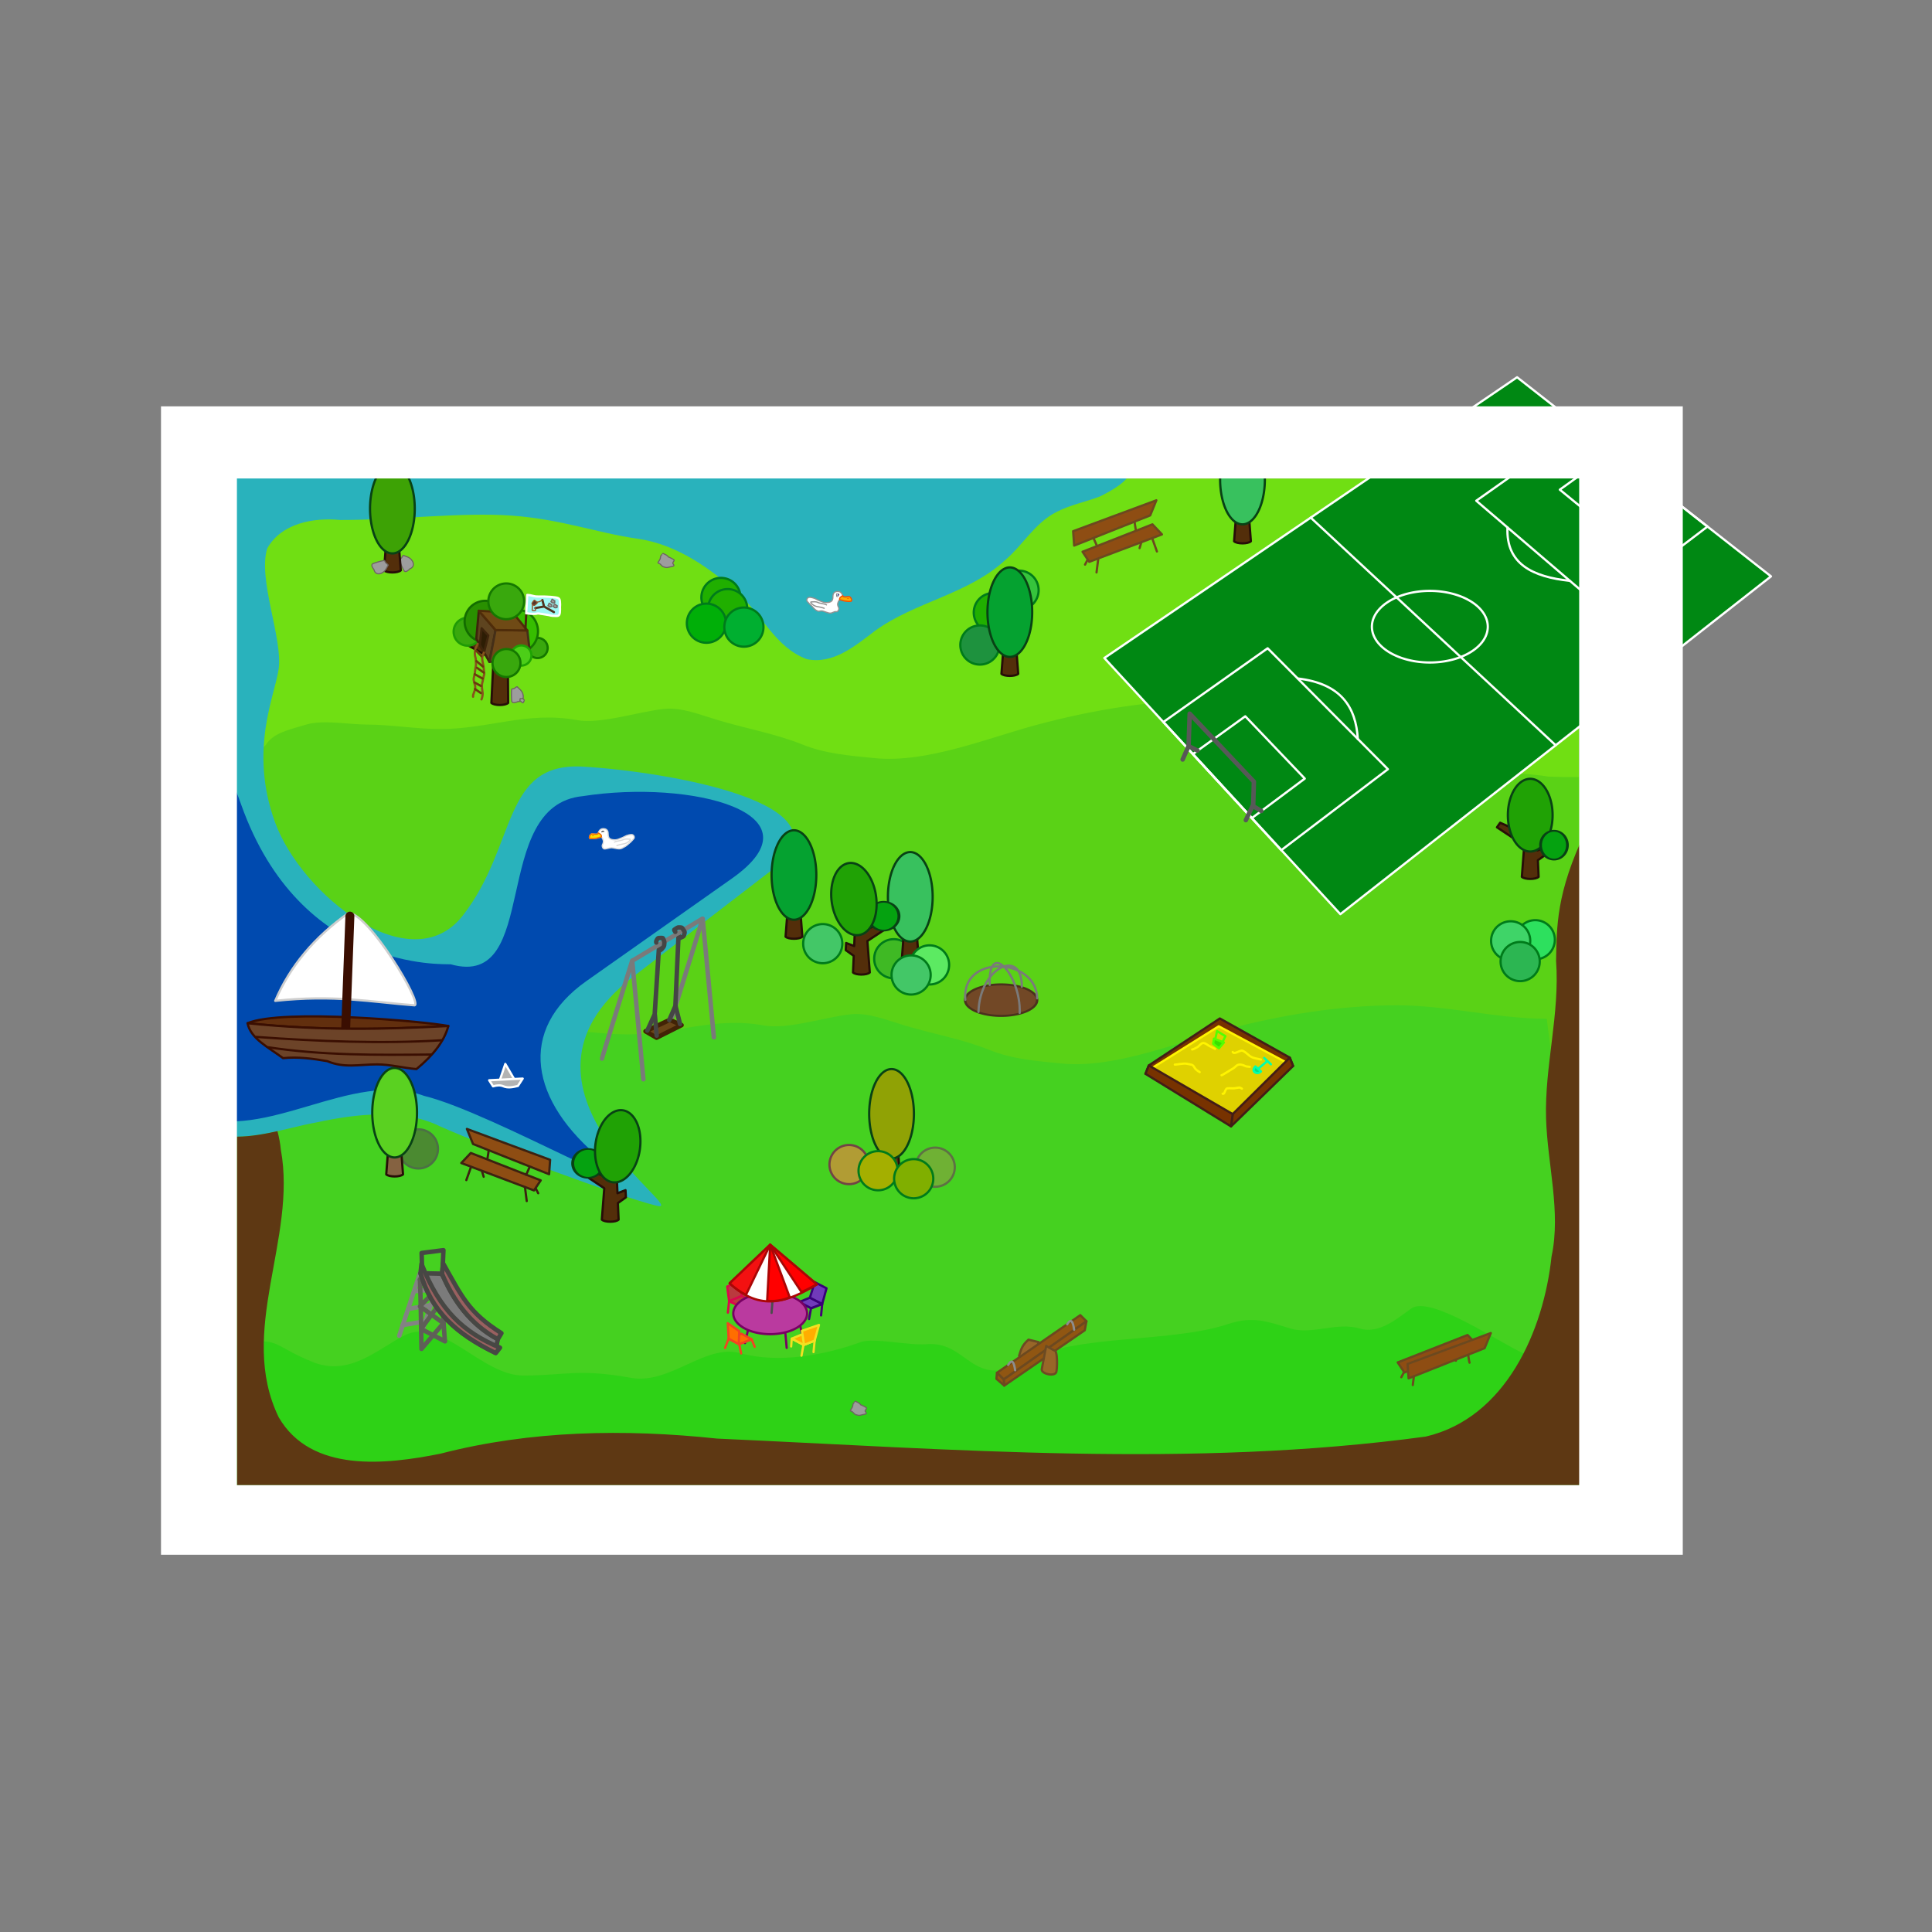 <svg:svg xmlns:dc="http://purl.org/dc/elements/1.1/" xmlns:ns2="http://creativecommons.org/ns#" xmlns:rdf="http://www.w3.org/1999/02/22-rdf-syntax-ns#" xmlns:svg="http://www.w3.org/2000/svg" height="3454.5" id="svg2" version="1.0" viewBox="-423.625 -855.55 3454.5 3454.5" width="3454.5">
  <svg:rect x="-423.625" y="-855.55" width="3454.5" height="3454.5" fill="#808080" stroke="none"/>
  <svg:g id="layer1">
    <svg:path d="m0 0h2400v1800h-2400v-1800z" fill="#70df13" id="path3287" />
    <svg:path d="m52 476c13.186-21.1 40.533-26.56 72-36 30.07-9.02 75.87 0 108 0 42.42 0 87.61 8 132 8 86.05 0 154.92-32.2 244-16 42.75 7.77 111.08-15.51 156-20 31.03-3.1 62.6 9.98 96 20 53.39 16.02 101.61 23.84 152 44 41 16.38 83.8 19.58 128 24 94 9.4 202.2-36.06 292-60 99.3-26.49 204.8-44 308-44 92 0 210.2 176 301 176 70.9 0 81.7-70.29 148-55 26.9 6.21 126.9 10.37 155 16 301.4 12.5 85.8-108 163.5 62.31l-6.7 1268.8-2528.8 27.9-40-1296 120-120z" fill="#5ad216" id="path3339" />
    <svg:path d="m386 1022c13.19-21.1 40.53-26.56 72-36 30.07-9.02 75.87 0 108 0 42.42 0 87.61 8 132 8 86.05 0 154.92-32.2 244-16 42.75 7.77 111.1-15.51 156-20 31-3.1 62.6 9.98 96 20 53.4 16.02 101.6 23.8 152 44 41 16.4 83.8 19.6 128 24 94 9.4 202.2-36.1 292-60 99.3-26.49 204.8-44 308-44 92 0 177.2 24 268 24l112.3 865.6-2487.1 24.6-46.69-691.9 465.49-142.3z" fill="#45d120" id="path3341" />
    <svg:path d="m299 165.17c2.82 3.63 8.11-1.49 10.26-3.67 11.63-4.54 5.11-17.27-3.43-20.88-2.78-1-5.52-2.13-8.29-3.14-3.22 3.03-1.73 4.84-7.07 7.38-0.05 3.72 6.55 16.81 8.53 20.31z" fill="#9d9d9d" id="path3358" stroke="#6d6560" stroke-linecap="round" stroke-linejoin="round" stroke-width="2" />
    <svg:path d="m144.75-94.406c-0.03 0.208 0.18-0.13 0 0zm0.22 10.344c-63.037 8.935-133.27 8.193-185.41 50.218-26.636 32.835-49.173-3.447-47.477 34.094 10.374 132.21 54.708 288.47 43.261 395.34-11.447 106.88-14.464 165.04-15.25 240.57-0.786 75.52 4.089 149.11 0.531 211.78s-58.215 169.36-63.745 223.86c-0.87 44.8 30.058 88.4 74.389 98.8 64.306 18.4 129.3-8.1 192.32-19.5 68.82-14.9 154.78-24.9 219.3 7.2 91.71 40.7 319.6 125.4 387.23 142 67.64 16.6-301.86-209.3-41.91-409.22l248.55-191.12c154.94-119.16-192.33-176.4-338.15-184.74-145.81-8.34-116.72 140.32-214.7 266.22-92.65 119.04-288.7-36.71-335.91-167.13-46.795-129.26-0.249-225.51 6.628-273.44 7.782-54.24-37.695-160.73-20.44-215.81 25.386-45.359 83.292-55.512 130.88-50.851 102.17 0.045 217.67-14.263 306.37-7.811 88.7 6.451 153.61 31.177 224.75 41.262 71.14 10.08 131.14 54.18 177.73 95.62 46.6 41.44 68.43 98.59 124.98 119.74 47.1 10.08 87.5-24.33 122.3-50.83 72.1-52.12 166.4-65.01 232.7-126.36 32-27.42 53.2-66.848 92.1-86.228 24.4-12.574 51.6-17.648 77.1-27.474 181.4-88.624-128.4-115.26-282.2-140.06-133.2-4.22-258.6 13.351-391.57 4.19-99.74-9.72-192.31 1.67-292.39 11.493-117.93 2.003-211.43 29.055-328.85 20.309-34.25-4.839-68.32-12.823-103.12-12.124z" fill="#29b2bc" id="path3289" />
    <svg:g fill="#4b8a31" id="g3203" stroke="#4c7144" transform="translate(-916,-55)">
      <svg:path d="m1010 875a35 35 0 1 1 -70 0 35 35 0 1 1 70 0z" fill="#4b8a31" id="path3205" stroke="#4c7144" stroke-linecap="round" stroke-linejoin="round" stroke-width="4" transform="translate(265.48 378.75)" />
    </svg:g>
    <svg:path d="m7.625 583.19c-104.46-293.95-123.42 152.66-99.125 282.9-4.119 87.56-79 210.21 15.656 272.21 127.56 49.6 281.58-82.2 410.43-34.4 124.58 30.1 448.47 220.8 318.72 115-129.74-105.7-152.78-232.62-28.28-320.37l260.11-183.35c165.76-116.83-72.84-177.34-266.9-147.19-167.8 16.41-73.12 346.37-235.86 300.7-12.22-1.08-268.18 14.41-374.76-285.5z" fill="#004aaf" id="path3285" />
    <svg:path d="m1010 875a35 35 0 1 1 -70 0 35 35 0 1 1 70 0z" fill="#20af00" id="path3234" stroke="#007b1a" stroke-linecap="round" stroke-linejoin="round" stroke-width="4" transform="translate(377.48 -635.25)" />
    <svg:path d="m1010 875a35 35 0 1 1 -70 0 35 35 0 1 1 70 0z" fill="#36c43c" id="path3232" stroke="#007b1a" stroke-linecap="round" stroke-linejoin="round" stroke-width="4" transform="translate(423.48 -675.25)" />
    <svg:path d="m1010 875a35 35 0 1 1 -70 0 35 35 0 1 1 70 0z" fill="#1e923e" id="path3226" stroke="#007b1a" stroke-linecap="round" stroke-linejoin="round" stroke-width="4" transform="translate(353.48 -577.25)" />
    <svg:path d="m1372 284.25l-5 65c5 5 25 5 30 0l-5-65h-20z" fill="#532e0a" id="path3224" stroke="#270e07" stroke-linecap="round" stroke-linejoin="round" stroke-width="4" />
    <svg:path d="m860 800a40 80 0 1 1 -80 0 40 80 0 1 1 80 0z" fill="#05a230" id="path3222" stroke="#084214" stroke-linecap="round" stroke-linejoin="round" stroke-width="4" transform="translate(562,-561)" />
    <svg:g id="g3291" stroke-linecap="round" stroke-linejoin="round" stroke-width="4" transform="translate(-538,334)">
      <svg:path d="m810 845.25l-5 65c5 5 25 5 30 0l-5-65h-20z" fill="#856241" id="path3293" stroke="#270e07" />
      <svg:path d="m860 800a40 80 0 1 1 -80 0 40 80 0 1 1 80 0z" fill="#5ad121" id="path3295" stroke="#084214" />
    </svg:g>
    <svg:g id="g3297" stroke-linecap="round" stroke-linejoin="round" stroke-width="4" transform="translate(978,-798)">
      <svg:path d="m810 845.25l-5 65c5 5 25 5 30 0l-5-65h-20z" fill="#532e0a" id="path3299" stroke="#270e07" />
      <svg:path d="m860 800a40 80 0 1 1 -80 0 40 80 0 1 1 80 0z" fill="#38c15e" id="path3301" stroke="#084214" />
    </svg:g>
    <svg:g id="g3303" stroke-linecap="round" stroke-linejoin="round" stroke-width="4" transform="translate(-542,-746)">
      <svg:path d="m810 845.25l-5 65c5 5 25 5 30 0l-5-65h-20z" fill="#532e0a" id="path3305" stroke="#270e07" />
      <svg:path d="m860 800a40 80 0 1 1 -80 0 40 80 0 1 1 80 0z" fill="#3da205" id="path3307" stroke="#084214" />
    </svg:g>
    <svg:g id="g3311" stroke="#007b1a" stroke-linecap="round" stroke-linejoin="round" stroke-width="4" transform="translate(-101.52 -626.25)">
      <svg:path d="m1010 875a35 35 0 1 1 -70 0 35 35 0 1 1 70 0z" fill="#20af00" id="path3313" transform="translate(-8,-36)" />
      <svg:path d="m1010 875a35 35 0 1 1 -70 0 35 35 0 1 1 70 0z" fill="#20af00" id="path3396" transform="translate(4,-16)" />
      <svg:path d="m1010 875a35 35 0 1 1 -70 0 35 35 0 1 1 70 0z" fill="#00af08" id="path3315" transform="translate(-34,10)" />
      <svg:path d="m1010 875a35 35 0 1 1 -70 0 35 35 0 1 1 70 0z" fill="#00af30" id="path3317" transform="translate(33,17)" />
    </svg:g>
    <svg:path d="m-8 1552c84.759-21.2 67.335-2.7 144 28 65.94 26.4 117.26-24.6 164-48 66.75-33.4 137.37 72 212 72 72.09 0 99.84-12.8 192 4 70.79 12.9 132.64-61.3 196-44 69.97 19.1 152.6 3 216-20 21.9-7.9 87 6.6 116 4 77.4-7 80.1 85.7 184 28 82.5-45.8 254.3-30.1 356-64 45.5-15.2 71.2-4.2 112 8 38.4 11.5 82.9-12.3 124 0 35 10.5 68-19.2 92-36 34.4-24.1 158.6 62.3 200 80 163.2 52.3 110.8 58.3 179 98l-63.8 203-2459.8-18.3 36.6-294.7z" fill="#2ed216" id="path3347" />
    <svg:path d="m2412.3 629.22c-54.1 112.22-52.2 172.48-53.6 233.09 6.9 96.41-20.6 187.79-17.9 281.69 2.4 82.2 27 167.4 9.8 247-14.1 133.1-82 288.8-224.9 322.1-420.3 57.1-845.6 22.5-1267.2 3.6-165.13-17.5-333.19-14.8-494.59 27-96.75 19.4-231.08 35-289.19-65.1-74.401-153.6 33.16-319 3.78-478.6-1.026-10.9-3.066-21.9-6-33-24.08 5.4-48.288 9.7-72.5 9.9v623.1h2400c42.1-249.4 40.2-983.97 12.3-1170.8z" fill="#5e3813" id="path3319" />
    <svg:g id="g3512" stroke="#fff" stroke-linecap="round" stroke-linejoin="round" stroke-width="2" transform="matrix(2,0,0,2,-1731,-2467)">
      <svg:path d="m2237 1321l-385 302-211-229 369-251 227 178z" fill="#008813" id="path3491" />
      <svg:path d="m1825.5 1268.5l219 203.5" fill="#008813" id="path3493" />
      <svg:path d="m1983.8 1366a51.777 32 0 1 1 -103.6 0 51.777 32 0 1 1 103.6 0z" fill="none" id="path3495" />
      <svg:path d="m1973.5 1253.4l93.3-65.9 113.4 89-95.2 72.3-111.5-95.4z" fill="none" id="path3497" />
      <svg:path d="m2048.2 1243.5l46.9-33.7 56.8 44.4-47.4 35.4-56.3-46.1z" fill="none" id="path3502" />
      <svg:path d="m1772.9 1537.1l-52.8-57.2 46.9-33.8 53.2 55.7-47.3 35.3z" fill="none" id="path3504" />
      <svg:path d="m1799.2 1565.8l-105.4-114.6 93.2-65.9 107.5 108.1-95.3 72.4z" fill="none" id="path3506" />
      <svg:path d="m2057.1 1325c-33.1-3.6-57.1-14.9-55.7-47.7" fill="none" id="path3508" />
      <svg:path d="m1813.9 1412.3c38.9 4.6 52 25.7 53.7 54.1" fill="none" id="path3510" />
    </svg:g>
    <svg:path d="m-135.75-129v2053.4h2721v-2053.4h-2721zm135.75 129h2400v1800h-2400v-1800z" fill="#fff" id="rect3328" />
    <svg:g id="g3465" stroke-linecap="round" stroke-linejoin="round" transform="translate(-1314,61)">
      <svg:path d="m1631.5 881c15.5-2-82-165-118-165-61 43.02-104.7 95.31-131 157 107-11.35 171.5 2.15 249 8z" fill="#fff" id="path3359" stroke="#cecece" stroke-width="4" />
      <svg:path d="m1692 918c-110.6 5.93-224.7 8.84-359-5 63.2-26.59 321.6-2.67 359 5z" fill="#622f0e" id="path3452" stroke="#3a0e01" stroke-width="4" />
      <svg:path d="m1508 935l8-213.5" fill="#6c4328" id="path3357" stroke="#3a0e01" stroke-width="16" />
      <svg:path d="m1635 995c29.8-24.4 49.9-49.93 57-77-110.6 5.93-224.7 8.84-359-5 5.5 27.68 38.1 43.54 63.5 62.5 25.9-2.79 52.6 0.75 79.1 5.34 30.5 12.93 57.3 5.78 88.9 5.78 23.6 0.01 47 6.44 70.5 8.38z" fill="#6c4328" id="path3351" stroke="#3a0e01" stroke-width="4" />
      <svg:path d="m1348.5 937.5c111.2 7.96 222.1 12.6 332 6" fill="#6c4328" id="path3353" stroke="#3a0e01" stroke-width="4" />
      <svg:path d="m1661 969c-97.4 0.97-194.9 1.67-291-13" fill="#6c4328" id="path3355" stroke="#3a0e01" stroke-width="4" />
    </svg:g>
    <svg:g fill="none" id="g3535" stroke="#585858" stroke-linecap="round" stroke-linejoin="round" stroke-width="4" transform="matrix(2,0,0,2,-2486,-1927.5)">
      <svg:path d="m2088.5 1215l5.3-12 1-29 57.4 60.8-0.6 20.5-6.6 13.9" id="path3537" />
      <svg:path d="m2094.2 1203.2l7.6 3.8" id="path3540" />
      <svg:path d="m2151.8 1256.8l7 4.2" id="path3542" />
    </svg:g>
    <svg:path d="m1010 875a35 35 0 1 1 -70 0 35 35 0 1 1 70 0z" fill="#3fb924" id="path3376" stroke="#007b1a" stroke-linecap="round" stroke-linejoin="round" stroke-width="4" transform="translate(199.48 -16.255)" />
    <svg:g id="g2630" stroke-linecap="round" stroke-linejoin="round" stroke-width="4" transform="translate(384,-52)">
      <svg:path d="m810 845.25l-5 65c5 5 25 5 30 0l-5-65h-20z" fill="#532e0a" id="path2632" stroke="#270e07" />
      <svg:path d="m860 800a40 80 0 1 1 -80 0 40 80 0 1 1 80 0z" fill="#38c15e" id="path2634" stroke="#084214" />
    </svg:g>
    <svg:path d="m1010 875a35 35 0 1 1 -70 0 35 35 0 1 1 70 0z" fill="#5cea62" id="path3378" stroke="#007b1a" stroke-linecap="round" stroke-linejoin="round" stroke-width="4" transform="translate(263.48 -5.255)" />
    <svg:path d="m1010 875a35 35 0 1 1 -70 0 35 35 0 1 1 70 0z" fill="#43c767" id="path3380" stroke="#007b1a" stroke-linecap="round" stroke-linejoin="round" stroke-width="4" transform="translate(230.48 12.745)" />
    <svg:g fill="#b19c34" id="g3409" stroke="#714444" transform="translate(-146,-27)">
      <svg:path d="m1010 875a35 35 0 1 1 -70 0 35 35 0 1 1 70 0z" fill="#b19c34" id="path3386" stroke="#714444" stroke-linecap="round" stroke-linejoin="round" stroke-width="4" transform="translate(265.48 378.75)" />
    </svg:g>
    <svg:g id="g3426" stroke-linecap="round" stroke-linejoin="round" stroke-width="4" transform="translate(350.5,336)">
      <svg:path d="m810 845.25l-5 65c5 5 25 5 30 0l-5-65h-20z" fill="#5e3813" id="path3428" stroke="#270e07" />
      <svg:path d="m860 800a40 80 0 1 1 -80 0 40 80 0 1 1 80 0z" fill="#90a205" id="path3430" stroke="#084214" />
    </svg:g>
    <svg:path d="m1010 875a35 35 0 1 1 -70 0 35 35 0 1 1 70 0z" fill="#a4af00" id="path3384" stroke="#007b1a" stroke-linecap="round" stroke-linejoin="round" stroke-width="4" transform="translate(171.48 362.75)" />
    <svg:g fill="#6fb134" id="g3422" stroke="#5e7144" transform="translate(8.071 -22.284)">
      <svg:path d="m1010 875a35 35 0 1 1 -70 0 35 35 0 1 1 70 0z" fill="#6fb134" id="path3424" stroke="#5e7144" stroke-linecap="round" stroke-linejoin="round" stroke-width="4" transform="translate(265.48 378.75)" />
    </svg:g>
    <svg:path d="m1010 875a35 35 0 1 1 -70 0 35 35 0 1 1 70 0z" fill="#80af00" id="path3388" stroke="#007b1a" stroke-linecap="round" stroke-linejoin="round" stroke-width="4" transform="translate(235.11 377.03)" />
    <svg:rect fill-opacity="0" height="600" id="rect2429" width="800" x="0" y="0" />
    <svg:path d="m1010 875a35 35 0 1 1 -70 0 35 35 0 1 1 70 0z" fill="#2de05e" id="path3201" stroke="#007b1a" stroke-linecap="round" stroke-linejoin="round" stroke-width="4" transform="translate(1346.5 -50.255)" />
    <svg:g id="g3306" stroke-linecap="round" stroke-linejoin="round" stroke-width="4" transform="translate(576.5,93.5)">
      <svg:path d="m428 1393l1-14 21 11-3.5 19.5 3.5-19 20-8-2 20.5" fill="none" id="path3300" stroke="#430078" />
      <svg:path d="m429 1379l21 11 20-7.5-22-11.3-19 7.8z" fill="#713aba" id="path3302" stroke="#380078" />
      <svg:path d="m456.75 1343.5l21 11-7.75 28-22-11.3 8.75-27.7z" fill="#713aba" id="path3304" stroke="#380078" />
    </svg:g>
    <svg:g id="g3318" stroke="#db074c" stroke-linecap="round" stroke-linejoin="round" stroke-width="4" transform="matrix(-.997 -.082 -.082 .997 1462 131.04)">
      <svg:path d="m428 1393l1-14 21 11-3.5 19.5 3.5-19 20-8 0.49 20.7" fill="none" id="path3320" />
      <svg:path d="m429 1379l21 11 20-7.5-22-11.3-19 7.8z" fill="#ba3a3e" id="path3322" />
      <svg:path d="m454.55 1345.8l21 11-5.55 25.7-22-11.3 6.55-25.4z" fill="#ba3a3e" id="path3324" />
    </svg:g>
    <svg:g id="g3343" stroke-linecap="round" stroke-linejoin="round" stroke-width="4" transform="translate(581,89)">
      <svg:g fill="#ba3a9f" id="g3312" stroke="#780063" transform="translate(12.5,-9)">
        <svg:path d="m387 1447l2.5 27.5" id="path3294" />
        <svg:path d="m321 1439.5l-6 26.5" id="path3296" />
        <svg:path d="m404 1386l12.5 62.5" id="path3298" />
        <svg:path d="m474 1393a66 37 0 1 1 -132 0 66 37 0 1 1 132 0z" id="path3292" transform="translate(-48,20)" />
      </svg:g>
      <svg:g id="g3336" transform="translate(3.5,-1)">
        <svg:path d="m371.5 1404l3.5-46" fill="none" id="path3326" stroke="#4c4c4c" />
        <svg:path d="m369 1282l83.5 71c-52.86 32-101.31 49.1-156-2l72.5-69z" fill="#fff" id="path3328" stroke="#aa0606" />
        <svg:path d="m369 1282l-43.33 89.7c-9.69-4.9-19.45-11.6-29.17-20.7l72.5-69z" fill="#f31111" id="path3330" stroke="#aa0606" />
        <svg:path d="m369 1282l34.83 93.8c-8.02 5.1-32.88 8.9-40.24 6l5.41-99.8z" fill="#f00" id="path3332" stroke="#aa0606" />
        <svg:path d="m369 1282l83.5 71c-9.36 5-18.49 9.7-27.46 13.8l-56.04-84.8z" fill="#f00" id="path3334" stroke="#aa0606" />
      </svg:g>
    </svg:g>
    <svg:path d="m771.11 140.19c-0.77-2.53-5.89-4.71-9.26-6.17-0.21-0.09-3.58 3.93-4.08 4.46-0.34 0.36-0.29 2.18-0.74 4.45-0.41 2.06-3.55 6.23-4.08 7.2-0.78 1.45 2.92 1.86 4.08 3.08 1.09 1.15 2.08 2.15 2.96 3.08 1.64 1.73 4.32 2.09 6.68 2.74 2.58 0.72 5.97-0.62 8.15-1.03 2.29-0.42 4.15-0.89 5.56-1.37 2.57-0.86-0.59-3.92-1.11-4.79-0.49-0.82 1.64-3.82 2.59-5.14 0.79-1.09-2.7-2.7-3.33-3.08-1.52-0.94-3.72-1.89-4.82-2.4-0.94-0.44-1.25-0.49-2.6-1.03z" fill="#9d9d9d" id="path3356" stroke="#6d6560" stroke-linecap="round" stroke-linejoin="round" stroke-width="2" />
    <svg:path d="m242.91 152.36c-3.99 2.29 0.33 8.24 2.18 10.68 2.85 12.16 16.37 7.51 21.15-0.44 1.39-2.61 2.89-5.16 4.28-7.76-2.54-3.62-4.54-2.4-6.3-8.04-3.67-0.58-17.57 4.1-21.31 5.56z" fill="#9d9d9d" id="path3364" stroke="#6d6560" stroke-linecap="round" stroke-linejoin="round" stroke-width="2" />
    <svg:g id="g2623" stroke-linecap="round" stroke-linejoin="round" transform="translate(31,-5)">
      <svg:path d="m432.5 231l-8.5 175.25c5 5 25 5 30 0l-1.5-175.25h-20z" fill="#532e0a" id="path3209" stroke="#270e07" stroke-width="4" />
      <svg:path d="m499.74 303.33l-60.86 17.91c-1.46 2.95 1.73 11.67 4.78 13.08l59.27-22.26-3.19-8.73z" fill="#532e0a" id="path3237" stroke="#270e07" stroke-width="4" />
      <svg:path d="m481 242a85 85 0 1 1 -170 0 85 85 0 1 1 170 0z" fill="#39a80d" id="path3233" stroke="#157800" stroke-width="18.889" transform="matrix(.212 0 0 .212 422.64 256.75)" />
      <svg:path d="m365.32 293.86l75.25 42.22c4.24-1.41 9.64-12.9 8.11-17.23l-77.96-36.47-5.4 11.48z" fill="#532e0a" id="path3239" stroke="#270e07" stroke-width="4" />
      <svg:path d="m481 242a85 85 0 1 1 -170 0 85 85 0 1 1 170 0z" fill="#39a80d" id="path3213" stroke="#1f9a05" stroke-width="13.6" transform="matrix(.294 0 0 .294 265.03 207.82)" />
      <svg:path d="m481 242a85 85 0 1 1 -170 0 85 85 0 1 1 170 0z" fill="#299000" id="path3286" stroke="#136c00" stroke-width="9.189" transform="matrix(.435 0 0 .435 240.87 155.41)" />
      <svg:path d="m481 242a85 85 0 1 1 -170 0 85 85 0 1 1 170 0z" fill="#36be00" id="path3288" stroke="#157800" stroke-width="8.718" transform="matrix(.459 0 0 .459 286.56 167.21)" />
      <svg:path d="m397 291.5l23.5 41.5 11-57-30-34.5-4.5 50z" fill="#5e441f" id="path3241" stroke="#3e250c" stroke-width="4" />
      <svg:path d="m494 326l-73.5 7 11-57 56.75 0.75 5.75 49.25z" fill="#6e4918" id="path3243" stroke="#452f18" stroke-width="4" />
      <svg:path d="m481 242a85 85 0 1 1 -170 0 85 85 0 1 1 170 0z" fill="#4cce18" id="path3290" stroke="#1fa303" stroke-width="18.889" transform="matrix(.212 0 0 .212 393.64 270.25)" />
      <svg:path d="m481 242a85 85 0 1 1 -170 0 85 85 0 1 1 170 0z" fill="#39a80d" id="path3235" stroke="#157800" stroke-width="13.6" transform="matrix(.294 0 0 .294 334.53 263.82)" />
      <svg:path d="m401.5 241.5l60.75 3.5 26 31.75-56.75-0.75-30-34.5z" fill="#6f4a15" id="path3245" stroke="#4f2c09" stroke-width="4" />
      <svg:path d="m481 242a85 85 0 1 1 -170 0 85 85 0 1 1 170 0z" fill="#39a80d" id="path3217" stroke="#157800" stroke-width="10.625" transform="matrix(.376 0 0 .376 301.67 133.64)" />
      <svg:path d="m406.5 272.75l-3.16 29.95 7.52 13.27 7.64-30.22-12-13z" fill="#2d1d04" id="path3250" stroke="#3e250c" stroke-width="4" />
      <svg:path d="m410.5 316.5c-0.73 1.27-1.74 4.65-2.5 6.75-0.7 1.94-0.41 5.95 0 8 0.49 2.47 1.02 4.87 1.5 7.25 0.93 4.67 0.92 9.8 1.75 14.5 0.37 2.08-0.55 3.86-1 5.5-1.14 4.17-1.58 8.6-2.75 12.5-0.57 1.89-0.5 4.01-0.5 6 0 1.77 0.32 3.74 0.5 5.5 0.19 1.87 0.4 3.73 0.75 5.5 0.37 1.85-0.08 4.03-0.25 5.75-0.17 1.74-0.75 3.34-1.25 5-0.15 0.5-0.34 0.84-0.5 1.25" fill="none" id="path3252" stroke="#87531c" stroke-width="4" />
      <svg:path d="m399.5 300.75c-0.52 1.74-2.44 4.92-3.5 7.25-1.07 2.36-1.26 4.65-1.5 7.25-0.32 3.5-0.02 6.34 1 9.75 0.55 1.85 0.56 3.57 0.75 5.5 0.22 2.2 0.25 4.23 0.25 6.5 0 2.38-0.57 5.26-1 7.25-0.67 3.11-0.68 6.36-1.25 9.5-0.48 2.65-1.11 5.67-1.75 8.25-0.68 2.73 0.54 5.94 1 8.5 0.29 1.61 0.87 3 1.25 4.25 0.57 1.91 0.25 4.27 0.25 6.25 0 1.36-0.86 2.94-1.25 4.25-0.64 2.15-1.63 4.34-2.25 6.5-0.31 1.08-0.25 2.29-0.25 3.5" fill="none" id="path3254" stroke="#87531c" stroke-width="4" />
      <svg:path d="m397 313.25s10.75 10.75 10.25 10.75" fill="none" id="path3256" stroke="#673b0c" stroke-width="4" />
      <svg:path d="m397.25 331.5l11.5 9.75" fill="none" id="path3258" stroke="#673b0c" stroke-width="4" />
      <svg:path d="m398.25 343.5l12 8.5" fill="none" id="path3260" stroke="#673b0c" stroke-width="4" />
      <svg:path d="m394.25 355l14 7.75" fill="none" id="path3262" stroke="#673b0c" stroke-width="4" />
      <svg:path d="m394 369.75l11.25 6.25" fill="none" id="path3264" stroke="#673b0c" stroke-width="4" />
      <svg:path d="m394.75 381.5l10.5 7.25" fill="none" id="path3266" stroke="#673b0c" stroke-width="4" />
      <svg:path d="m485 274.25c-0.25-0.75 3.25-61 3.25-61" fill="none" id="path3268" stroke="#45290c" stroke-width="4" />
      <svg:g id="g3473" transform="translate(-1.061 -.177)">
        <svg:path d="m489.25 213.25c2.71 0.18 7.57 0.97 11 2 4 1.2 8.56 1 12.75 1h6.75c3.22 0 6.45 0.5 9.75 0.5 2.64 0 5.26 0.5 7.75 0.75 2.05 0.21 4.17 0.53 5.75 1 2.94 0.88 3.56 1.96 4.25 4.25 0.47 1.57 0.34 3.66 0.5 5.25 0.18 1.84 0.17 3.54 0 5.25-0.19 1.86 0 3.88 0 5.75 0 1.81-0.25 4.06-0.25 5.75 0 1.45-0.59 2.73-1 3.75-1.06 2.65-3.51 2.5-5.75 2.5-2.3 0-4.51-0.03-6.75-0.25-3.08-0.31-6.03-1.45-9-1.75-2.52-0.25-4.93-1.02-7.5-1.25-2.55-0.23-5.35-0.87-8-1.25-1.42-0.2-2.71 0.24-4 0.5-2.17 0.43-4.78 0.25-7 0.25-1.39 0-3.01-0.25-4.5-0.25-1.58 0-3.31-0.46-4.75-0.75-0.6-0.12-1.38 0-2 0l2-33z" fill="#9ff8f5" id="path3270" stroke="#fff" stroke-width="4" />
        <svg:path d="m536.88 244.12l-17.63-10-3-11.62 3 11.62-15.63 2.76" fill="none" id="path3272" stroke="#4f331f" stroke-width="4" />
        <svg:path d="m516 222.25c-0.72 0.97-1.9 1.47-2.88 2.13-1.23 0.63-2.47 1.39-3.89 1.44-1.17 0.08-2.37 0.26-3.35 0.93-7.54 4.28-7.94-0.55-7.52 8.35 0.08 1.43 0.1 2.9-0.36 4.28-0.4 1.04 0.7 2.24 1.76 2.14 0.95-0.11 1.91 0.13 2.85 0.07 0.79-0.31 1.8-0.86 1.56-1.86-0.08-0.93-0.01-1.9-0.22-2.8l-0.07-0.05" fill="none" id="path3274" stroke="#90552c" stroke-width="2" />
        <svg:path d="m501.8 222.81c-0.04-0.33-1.79 1.91-2.06 2.32-0.37 0.56-0.59 0.85-1.02 1.41-0.5 0.63-0.82 1.44-1.16 2.18-0.04 0.08 1.71 2.2 1.8 2.31 0.58 0.79 1.12 0.75 2.05 1.03 0.77 0.23 2.14-1.18 2.7-1.67 0.71-0.62 1.52-1.21 2.18-1.8 0.9-0.78 0.62-1.02 0.77-1.54 0.14-0.45-1.53-1.57-1.79-1.8-0.9-0.78-1.54-1.35-2.44-2.05-0.48-0.37-0.17-0.06-1.03-0.39" fill="#51352c" id="path3276" stroke="#90552c" stroke-width="2" />
        <svg:path d="m540.24 231.29c-0.19-0.68-1.48-1.27-2.33-1.67-0.05-0.02-0.9 1.07-1.02 1.21-0.09 0.1-0.07 0.59-0.19 1.2-0.1 0.56-0.89 1.69-1.02 1.95-0.2 0.4 0.73 0.51 1.02 0.84 0.28 0.31 0.53 0.58 0.75 0.84 0.41 0.46 1.09 0.56 1.68 0.74 0.65 0.19 1.5-0.17 2.05-0.28 0.57-0.12 1.04-0.24 1.39-0.37 0.65-0.24-0.14-1.07-0.28-1.3-0.12-0.22 0.42-1.04 0.66-1.39 0.2-0.3-0.68-0.73-0.84-0.84-0.38-0.25-0.93-0.51-1.21-0.65-0.24-0.12-0.32-0.13-0.66-0.28z" fill="#9d9d9d" id="path3279" stroke="#6d6560" stroke-width="2" />
        <svg:path d="m530.74 229.73c-0.19-0.69-1.48-1.28-2.33-1.67-0.05-0.03-0.9 1.06-1.02 1.21-0.09 0.09-0.07 0.59-0.19 1.2-0.1 0.56-0.89 1.69-1.02 1.95-0.2 0.4 0.73 0.51 1.02 0.84 0.28 0.31 0.53 0.58 0.75 0.83 0.41 0.47 1.09 0.57 1.68 0.75 0.65 0.19 1.5-0.17 2.05-0.28 0.57-0.12 1.04-0.25 1.39-0.37 0.65-0.24-0.14-1.07-0.28-1.3-0.12-0.22 0.42-1.04 0.66-1.4 0.2-0.29-0.68-0.73-0.84-0.83-0.38-0.25-0.93-0.51-1.21-0.65-0.24-0.12-0.32-0.14-0.66-0.28z" fill="#9d9d9d" id="path3281" stroke="#6d6560" stroke-width="2" />
        <svg:path d="m536.06 222.67c-0.2-0.69-1.48-1.28-2.33-1.67-0.05-0.03-0.9 1.06-1.03 1.2-0.08 0.1-0.07 0.59-0.18 1.21-0.11 0.56-0.9 1.69-1.03 1.95-0.2 0.39 0.74 0.5 1.03 0.83 0.27 0.32 0.52 0.59 0.74 0.84 0.41 0.47 1.09 0.57 1.68 0.74 0.65 0.2 1.5-0.17 2.05-0.28 0.57-0.11 1.04-0.24 1.4-0.37 0.64-0.23-0.15-1.06-0.28-1.3-0.13-0.22 0.41-1.03 0.65-1.39 0.2-0.29-0.68-0.73-0.84-0.83-0.38-0.26-0.93-0.52-1.21-0.65-0.24-0.12-0.31-0.14-0.65-0.28z" fill="#9d9d9d" id="path3283" stroke="#6d6560" stroke-width="2" />
      </svg:g>
      <svg:path d="m460.46 403.34c1.18 4.44 8.04 1.81 10.88 0.65 12.48 0.38 11.48-13.88 5.03-20.55-2.16-2.02-4.24-4.12-6.39-6.14-4.15 1.52-3.49 3.77-9.4 4.02-1.5 3.39-0.57 18.02-0.12 22.02z" fill="#9d9d9d" id="path3366" stroke="#6d6560" stroke-width="2" />
      <svg:path d="m479.75 405.99c1.26 0.63 1.94-1.41 2.2-2.27 2.44-2.68-1.07-5.29-3.83-5.19-0.88 0.08-1.76 0.12-2.64 0.19-0.42 1.23 0.22 1.53-0.83 2.88 0.51 1.01 4.09 3.7 5.1 4.39z" fill="#9d9d9d" id="path3368" stroke="#6d6560" stroke-width="2" />
    </svg:g>
    <svg:g id="g3370" stroke="#f3e121" stroke-linecap="round" stroke-linejoin="round" stroke-width="4" transform="translate(563,159)">
      <svg:path d="m428 1393l1-14 21 11-3.5 19.5 3.5-19 20-8-2 20.5" fill="none" id="path3372" />
      <svg:path d="m429 1379l21 11 20-7.5-22-11.3-19 7.8z" fill="#ffad00" id="path3374" />
      <svg:path d="m447.25 1365l30.5-10.5-7.75 28-19 7.7-3.75-25.2z" fill="#ffad00" id="path3377" />
    </svg:g>
    <svg:g id="g3379" stroke="#f34321" stroke-linecap="round" stroke-linejoin="round" stroke-width="4" transform="matrix(-.994 -.112 -.112 .994 1501.2 216.43)">
      <svg:path d="m422.09 1391.8l6.91-12.8 21 11-5.15 16.3 5.15-15.8 20-8 4.41 17.2" fill="none" id="path3381" />
      <svg:path d="m429 1379l21 11 20-7.5-22-11.3-19 7.8z" fill="#ff6e00" id="path3383" />
      <svg:path d="m452.55 1367.1l22.11-11.9-4.66 27.3-19 7.7 1.55-23.1z" fill="#ff6e00" id="path3385" />
    </svg:g>
    <svg:path d="m1115.1 1656.2c-0.8-2.5-5.9-4.7-9.3-6.2-0.2-0.1-3.5 4-4 4.5-0.4 0.3-0.3 2.2-0.8 4.4-0.4 2.1-3.5 6.3-4 7.2-0.8 1.5 2.9 1.9 4 3.1s2.1 2.2 3 3.1c1.6 1.7 4.3 2.1 6.7 2.7 2.6 0.7 5.9-0.6 8.1-1 2.3-0.4 4.2-0.9 5.6-1.4 2.5-0.8-0.6-3.9-1.1-4.8-0.5-0.8 1.6-3.8 2.6-5.1 0.7-1.1-2.7-2.7-3.4-3.1-1.5-0.9-3.7-1.9-4.8-2.4-0.9-0.4-1.2-0.5-2.6-1z" fill="#9d9d9d" id="path3387" stroke="#6d6560" stroke-linecap="round" stroke-linejoin="round" stroke-width="2" />
    <svg:path d="m1010 875a35 35 0 1 1 -70 0 35 35 0 1 1 70 0z" fill="#43c767" id="path3389" stroke="#007b1a" stroke-linecap="round" stroke-linejoin="round" stroke-width="4" transform="translate(72.482 -43.255)" />
    <svg:g id="g3544" stroke-linecap="round" stroke-linejoin="round" stroke-width="4" transform="translate(-302,154)">
      <svg:path d="m2184.5 881.5l-125-70-127 84-6 15 130-77 134 63-6-15z" fill="#773200" id="path3395" stroke="#421d16" />
      <svg:path d="m2057.5 825.5l-123 77 145 87 105-96-127-68z" fill="#dfd100" id="path3400" stroke="#fff400" />
      <svg:path d="m2184.5 881.5l-102 101-3 22 111-108-6-15z" fill="#773200" id="path3393" stroke="#421d16" />
      <svg:path d="m1932.5 895.5l150 87-3 22-153-94 6-15z" fill="#773200" id="path3391" stroke="#421d16" />
      <svg:path d="m2010 867c2.5-0.36 5.8-2.38 9-4 3-1.5 5-5.06 8.5-7 4-2.24 8.8 2.1 12 4 3.7 2.22 8.4 3.96 11.5 6" fill="#dfd100" id="path3402" stroke="#fff400" />
      <svg:path d="m2062.5 913c0.8 0.46 15.7-9.35 18-10.5 8.8-4.42 8.3-9.32 16.5-8.5 3.3 0.33 7 2.26 9 3 2.2 0.78 4.5 0.49 7 1" fill="#dfd100" id="path3404" stroke="#fff400" />
      <svg:path d="m1979 894c1.4 0.5 16.2-2.82 21.5-1.5 8.3 2.07 10.1 0.41 13.5 6.5 2.5 4.47 6 6.18 9.5 8.5" fill="#dfd100" id="path3406" stroke="#fff400" />
      <svg:path d="m2082.5 871.5c2.6 4.72 10.6-2.01 16-2.5 3.7-0.34 11.3 7.02 14.5 9.5 5.6 4.32 13.4 4.61 20 6.5" fill="#dfd100" id="path3408" stroke="#fff400" />
      <svg:path d="m2064.5 946c3 2.33 4.2-6.48 7-9 1.5-1.31 9.6-0.5 11.5-0.5 3.5 0 8-1.23 11-1.5 1.8-0.16 3.3 1.33 5 2" fill="#dfd100" id="path3410" stroke="#fff400" />
      <svg:path d="m2049 847.5c0 0.5-1.5 9.25-1.5 9.25l10.5 8 8.8-10.25-17.8-7z" fill="#3bdf00" id="path3412" stroke="#54ff00" />
      <svg:path d="m2051.5 847.75l3-13.75 15 9.25-5.5 11" fill="none" id="path3414" stroke="#54ff00" />
      <svg:path d="m2123 897.25c-3.1 3.68-4.8 7.23-1.2 10.25 3.4 2.38 7.1 2.36 11.2-1.25l-10-9z" fill="#00df8b" id="path3416" stroke="#00ffad" />
      <svg:path d="m2128.2 901.25l16-13.5-5.4-5.75 12 11.5" fill="none" id="path3418" stroke="#00ffad" />
    </svg:g>
    <svg:g fill="#8e4d13" id="g3437" stroke="#6c491f" stroke-linecap="round" stroke-linejoin="round" stroke-width="4">
      <svg:path d="m1531.5 125l-15 29" id="path3425" />
      <svg:path d="m1622 98l-8 26.5" id="path3429" />
      <svg:path d="m1540.5 140.5l-3.5 27.5" id="path3422" />
      <svg:path d="m1637 108l8 22.5" id="path3427" />
      <svg:path d="m1608 95c-1-2-4-25-4-25" id="path3433" />
      <svg:path d="m1512 131l12 18 130-49-17-18-125 49z" id="path3420" />
      <svg:path d="m1538 121l-8-18" id="path3431" />
      <svg:path d="m1644 39l-148.8 55.25 1.8 25.75 136-54 11-27z" id="path3435" />
    </svg:g>
    <svg:g fill="#8e4d13" id="g3447" stroke="#6c491f" stroke-linecap="round" stroke-linejoin="round" stroke-width="4" transform="translate(596,1486)">
      <svg:path d="m1501 92l-15 29" id="path3449" />
      <svg:path d="m1591.5 65l-8 26.5" id="path3451" />
      <svg:path d="m1510 107.5l-3.5 27.5" id="path3453" />
      <svg:path d="m1608 95c-1-2-4-25-4-25" id="path3457" />
      <svg:path d="m1479.5 94.5l12 18 130-49-17-18-125 49z" id="path3459" />
      <svg:path d="m1646 42l-148.8 55.25 1.8 25.75 136-54 11-27z" id="path3463" />
    </svg:g>
    <svg:g id="g3560" stroke-linecap="round" stroke-linejoin="round" transform="translate(30,125)">
      <svg:path d="m2275.5 474.25l-2.5 35.82-44.3-19.52-5.7 8.15 48.8 32.36-4.3 56.19c5 5 25 5 30 0l-1.3-29.7 14.3-10.22-0.7-12.78-14.3 5.45-3-69.25-17 3.5z" fill="#532e0a" id="path3465" stroke="#270e07" stroke-width="4" />
      <svg:path d="m860 800a40 65 0 1 1 -80 0 40 65 0 1 1 80 0z" fill="#20a205" id="path3467" stroke="#084214" stroke-width="4" transform="translate(1462.5,-323)" />
      <svg:path d="m860 800a40 65 0 1 1 -80 0 40 65 0 1 1 80 0z" fill="#05a210" id="path3469" stroke="#084214" stroke-width="8.204" transform="matrix(.6 0 0 .396 1833 213.83)" />
    </svg:g>
    <svg:g id="g3355" stroke-linecap="round" stroke-linejoin="round" stroke-width="4" transform="translate(-563,55)">
      <svg:path d="m1986.3 1522l10.2-32.8-18.2-4.4c-11.6 10.3-13.1 17.3-16.8 29 7.2 10.4 13.7 9.4 24.8 8.2z" fill="#986628" id="path3473" stroke="#6c4b23" />
      <svg:path d="m2071 1441l-149 103 12 12 148-104-11-11z" fill="#905612" id="path3475" stroke="#6c491f" />
      <svg:path d="m2079 1468l-144 99-1-11 148-104-3 16z" fill="#905612" id="path3477" stroke="#6c491f" />
      <svg:path d="m2002 1538l8-42 14 8c7.1-1.6 5.8 34.4 4 39-3.2 8.1-26.2 3.3-26-5z" fill="#986628" id="path3471" stroke="#6c4b23" />
      <svg:path d="m1922 1544l12 12 1 11-14-12.2 1-10.8z" fill="#905612" id="path3479" stroke="#6c491f" />
      <svg:path d="m2047.5 1457.5c7.3-12.3 10.5-4 12.5 9.5" fill="none" id="path3484" stroke="#8d8d8d" />
      <svg:path d="m1942 1530c7.3-12.3 10.5-4 12.5 9.5" fill="none" id="path3486" stroke="#8d8d8d" />
    </svg:g>
    <svg:g id="g3547" stroke-linecap="round" stroke-linejoin="round" stroke-width="8" transform="translate(40.787 21.189)">
      <svg:path d="m612 1016c0-2 54-175 54-175l20 212" fill="none" id="path3501" stroke="#7a7a7a" />
      <svg:path d="m689.75 967.25l43.5-20.5 21 9.5-44.75 22.5-19.75-11.5z" fill="#6a4517" id="path3519" stroke="#422306" />
      <svg:path d="m714 815l-7.82 122-13.18 29" fill="none" id="path3507" stroke="#454545" />
      <svg:path d="m738 941c0-2 54-175 54-175l20 212" fill="none" id="path3503" stroke="#7a7a7a" />
      <svg:path d="m749 792c-1.93 43.32-3.86 87.34-5.79 129.95l-10.96 25.3" fill="none" id="path3509" stroke="#454545" />
      <svg:path d="m666.62 840.88l124.63-74.76" fill="none" id="path3505" stroke="#7a7a7a" />
      <svg:path d="m714.5 822.5c3.34-0.25 4.6-2.75 7-5.5 1.92-2.19 1.72-4.74 2-7.5 0.33-3.31-1.47-5.67-2.5-8.5-0.41-1.14-6.42-0.5-7.5-0.5-2.38 0-3.61 3.91-4.5 5.5-0.23 0.41 0 1.96 0 2.5" fill="none" id="path3511" stroke="#454545" />
      <svg:path d="m749.5 800c-1.38 2.48 6.62-1.79 7-2 2.97-1.65 2-3.51 3-6 1.14-2.85-1.61-5.39-2.5-7-2.38-4.29-3.89-3.14-7.5-3.5-2.71-0.27-5.79 2.77-8 4-1.24 0.69 1 2.67 1.5 4" fill="none" id="path3513" stroke="#454545" />
      <svg:path d="m706.5 938l3.25 37" fill="none" id="path3515" stroke="#454545" />
      <svg:path d="m743.5 922.25l8 32" fill="none" id="path3517" stroke="#454545" />
    </svg:g>
    <svg:g id="g3559" stroke-linecap="round" stroke-linejoin="round" stroke-width="8" transform="translate(158.26 97.851)">
      <svg:path d="m160.12 1355.2l35.88-3.2" fill="none" id="path3541" stroke="#838383" />
      <svg:path d="m132 1435l37-112 38 1-33.5 101" fill="none" id="path3539" stroke="#838383" />
      <svg:path d="m187.5 1380.2l-39.5 6.8" fill="none" id="path3543" stroke="#838383" />
      <svg:path d="m138 1416l39.5-6.8" fill="none" id="path3545" stroke="#838383" />
      <svg:path d="m169 1334c1.7 41.1 1.83 83 2.75 124.5l39.25-46-42-30.1 45-46-45-2.4z" fill="none" id="path3523" stroke="#5f5f58" />
      <svg:path d="m169 1334.8l37 40.4-35 47.6 42.75 22.2c-3.45-36.5-3.83-72.9-5.75-109.4l-39-0.8z" fill="none" id="path3525" stroke="#5f5f58" />
      <svg:path d="m208.41 1324c20.84 49 50.94 90.6 99.87 117.2l-4.78 23.8c-71.04-34.5-113.54-73.7-133.5-141.8l38.41 0.8z" fill="#7b7b7b" id="path3521" stroke="#474744" />
      <svg:path d="m209 1327l2-45-39 5 1 35" fill="none" id="path3527" stroke="#474746" />
      <svg:path d="m171.8 1306.4c32.62 83.6 75.24 122.6 140.32 149.9l-7.62 9.7c-71.04-34.5-114.54-74.7-134.5-142.8l1.8-16.8z" fill="#9a6060" id="path3533" stroke="#474744" />
      <svg:path d="m208.41 1324c20.84 49 50.94 90.6 99.87 117.2l6.42-10.8c-59.15-37.5-70.42-65.1-104.33-124.9l-1.96 18.5z" fill="#9a6060" id="path3535" stroke="#474744" />
    </svg:g>
    <svg:path d="m660.5 1212.2l-2.54 35.9-44.27-19.6-5.66 8.2 48.81 32.4-4.34 56.1c5 5 25 5 30 0l-1.27-29.6 14.3-10.3-0.69-12.8-14.37 5.5-2.97-69.2-17 3.4z" fill="#532e0a" id="path2559" stroke="#270e07" stroke-linecap="round" stroke-linejoin="round" stroke-width="4" />
    <svg:path d="m860 800a40 65 0 1 1 -80 0 40 65 0 1 1 80 0z" fill="#05a210" id="path2563" stroke="#084214" stroke-linecap="round" stroke-linejoin="round" stroke-width="7.665" transform="matrix(.688 0 0 .396 63.75 907.83)" />
    <svg:path d="m860 800a40 65 0 1 1 -80 0 40 65 0 1 1 80 0z" fill="#20a205" id="path2561" stroke="#084214" stroke-linecap="round" stroke-linejoin="round" stroke-width="4" transform="matrix(.99 .139 -.139 .99 -19.695 288.06)" />
    <svg:path d="m1010 875a35 35 0 1 1 -70 0 35 35 0 1 1 70 0z" fill="#3fd468" id="path2565" stroke="#007b1a" stroke-linecap="round" stroke-linejoin="round" stroke-width="4" transform="translate(1302.5 -48.255)" />
    <svg:path d="m1010 875a35 35 0 1 1 -70 0 35 35 0 1 1 70 0z" fill="#2cb652" id="path2567" stroke="#007b1a" stroke-linecap="round" stroke-linejoin="round" stroke-width="4" transform="translate(1319.5 -11.255)" />
    <svg:g id="g3349" stroke-linecap="round" stroke-linejoin="round" transform="matrix(.771 0 0 .771 -353.28 102.81)">
      <svg:path d="m2314 1071a83.5 42 0 1 1 -167 0 83.5 42 0 1 1 167 0z" fill="#724826" id="path3337" stroke="#4a311d" stroke-width="5.565" transform="matrix(1 0 0 .869 0 145.75)" />
      <svg:path d="m2204 1041.1c-3.7-109.1 73.1-21 69.5 64.9" fill="none" id="path3342" stroke="#7a7a7a" stroke-width="5.188" />
      <svg:path d="m2278.5 1045.4c0.9-91.66-98.2-44.9-100.5 58.4" fill="none" id="path3344" stroke="#7a7a7a" stroke-width="5.188" />
      <svg:path d="m2314 1072.3c-0.8-94.74-176.7-103.91-166.5 3.4" fill="none" id="path3346" stroke="#7a7a7a" stroke-width="5.188" />
    </svg:g>
    <svg:g fill="#8e4d13" id="g3364" stroke="#3c2211" stroke-linecap="round" stroke-linejoin="round" stroke-width="4" transform="matrix(-1 0 0 1 2055.2 1124)">
      <svg:path d="m1531.5 125l-15 29" id="path3367" />
      <svg:path d="m1622 98l-8 26.5" id="path3369" />
      <svg:path d="m1540.5 140.5l-3.5 27.5" id="path3371" />
      <svg:path d="m1637 108l8 22.5" id="path3373" />
      <svg:path d="m1608 95c-1-2-4-25-4-25" id="path3375" />
      <svg:path d="m1512 131l12 18 130-49-17-18-125 49z" id="path3379" />
      <svg:path d="m1538 121l-8-18" id="path3382" />
      <svg:path d="m1644 39l-148.8 55.25 1.8 25.75 136-54 11-27z" id="path3390" />
    </svg:g>
    <svg:g fill="#b3b3b3" id="g2614" stroke="#fff" stroke-linecap="round" stroke-linejoin="round" stroke-width="4" transform="translate(-882,18)">
      <svg:path d="m1352.4 1056.9l9.5-28.1 15.6 26.7" id="path3394" />
      <svg:path d="m1333 1058l7 10.9c6.9-2.1 13-2.4 18-0.3 8.8 3.9 17.6 1.6 26.4-0.4l8.6-13.2-60 3z" id="path3392" />
    </svg:g>
    <svg:g id="g3411" stroke-linecap="round" stroke-linejoin="round" transform="matrix(.531 0 0 .531 314.49 302.28)">
      <svg:path d="m624.47 624.43c2.08-6.71 6.75-13.38 14.22-14.36 6.2-0.9 13.39 0.8 16.64 6.67 4.08 6.2 1.14 13.95 3.86 20.6 1.42 6.46 9.41 9.82 16.62 9.92 7.01 1.37 15.57-1.08 21.93-4.07 9.44-3.3 12.65-5.48 21.58-9.82 5.73-1.81 11.75-3.84 17.85-3.59 6.25 0.19 10.45 7.68 7.52 13.09-3.48 4.5-7.68 8.43-11.58 12.58-7.76 6.07-14.51 13.71-23.83 17.49-5.74 3.59-9.2 5.08-15.74 4.84-7.05 0.09-17.06-3.18-24.12-3.68-7.22 0.21-14.7 3.27-21.88 3.98-7.41 1.86-11.55-9.47-8.9-14.2 2.4-4.76 3.48-8.23 3.07-13.25-1.62-5.11-2.56-9.13-6.83-12.34-5.83-0.27-12.49 3.86-18.2 4.05-5.82 0.58-12.75 2.06-18.38 0.76-7.99 0.5-1.67-14.86 4.49-15.48 5.66-0.21 11.29 1.59 17.03 0.66 2-0.02 5.01-1.43 4.65-3.85z" fill="#fff" id="path3399" stroke="#d9d9d9" stroke-width="4" />
      <svg:path d="m624.47 624.43c6.69 3.14 12.28 6.77 10.41 13.86-5.83-0.27-12.49 3.86-18.2 4.05-5.82 0.58-12.75 2.06-18.38 0.76-7.99 0.5-1.67-14.86 4.49-15.48 5.66-0.21 11.29 1.59 17.03 0.66 2-0.02 5.01-1.43 4.65-3.85z" fill="#fddf00" id="path3403" stroke="#f16400" stroke-width="4" />
      <svg:path d="m604 634l5.75-0.5" fill="#fddf00" id="path3405" stroke="#f16400" stroke-width="2" />
      <svg:path d="m636.75 620.5c1.28-1.75 2.98-2.81 6.25-1.25" fill="none" id="path3407" stroke="#585858" stroke-width="4" />
      <svg:path d="m679.25 655.25c8.22-4.67 21.25-4.12 30.5-8.75 5.43-2.71 16.73-1.63 21.25-1.25 5.78 0.48-7.08 13.51-19 15.5-7.5 1.25-15.11 2.62-22.25 5-0.88 0.29-1.57 0.63-2.5 1" fill="none" id="path3409" stroke="#d9d9d9" stroke-width="4" />
    </svg:g>
    <svg:g id="g3443" stroke-linecap="round" stroke-linejoin="round">
      <svg:path d="m1083.3 209.64c-1.1-3.55-3.6-7.1-7.5-7.62-3.3-0.48-7.2 0.43-8.9 3.54-2.1 3.3-0.6 7.4-2 10.93-0.8 3.43-5 5.21-8.8 5.27-3.8 0.73-8.3-0.57-11.7-2.16-5-1.75-6.7-2.91-11.4-5.21-3.1-0.96-6.3-2.04-9.5-1.9-3.3 0.09-5.5 4.07-4 6.94 1.9 2.39 4.1 4.48 6.2 6.68 4.1 3.22 6.6 8.27 11.6 10.28 3 1.9 4.4 0.44 7.9 0.32 3.7 0.04 12 4.31 15.7 4.04 3.9 0.12 6.3-3.01 10.2-2.64 3.9 0.99 6.1-5.02 4.7-7.53-1.3-2.53-1.9-4.37-1.6-7.03 0.8-2.71 1.3-4.85 3.6-6.55 3.1-0.15 6.6 2.05 9.6 2.15 3.1 0.31 6.8 1.09 9.8 0.4 4.2 0.26 0.9-7.88-2.4-8.21-3-0.11-6 0.84-9 0.35-1.1-0.01-2.7-0.76-2.5-2.05z" fill="#fff" id="path3421" stroke="#929292" stroke-width="2.123" />
      <svg:path d="m1083.3 209.64c-3.5 1.67-6.5 3.6-5.5 7.36 3.1-0.15 6.6 2.05 9.6 2.15 3.1 0.31 6.8 1.09 9.8 0.4 4.2 0.26 0.9-7.88-2.4-8.21-3-0.11-6 0.84-9 0.35-1.1-0.01-2.7-0.76-2.5-2.05z" fill="#fdac00" id="path3423" stroke="#f14f00" stroke-width="2.123" />
      <svg:path d="m1094.2 214.72l-3.1-0.26" fill="#fddf00" id="path3426" stroke="#f16400" stroke-width="1.061" />
      <svg:path d="m1074.2 208.81c0.1 0.07 0.4-0.21 0.6-0.31 0.1-0.08 0.2-0.51 0.3-0.63" fill="none" id="path3436" stroke="#0d0dad" stroke-width="1.614" />
      <svg:path d="m1076.8 207.56c-5.4 8.78-4.3 0.58-5.1-0.66 1.7-1.49 3.5-2 5.1 0.66z" fill="none" id="path3432" stroke="#585858" />
      <svg:path d="m1054.2 226c-4.3-2.48-11.2-2.19-16.2-4.64-2.8-1.44-8.8-0.87-11.2-0.67-3.1 0.26 3.7 7.17 10.1 8.23 3.9 0.66 8 1.39 11.8 2.65 0.4 0.16 0.8 0.33 1.3 0.53" fill="none" id="path3434" stroke="#929292" stroke-width="2.123" />
    </svg:g>
    <svg:path d="m986 754.25l-5 65c5 5 25 5 30 0l-5-65h-20z" fill="#532e0a" id="path2620" stroke="#270e07" stroke-linecap="round" stroke-linejoin="round" stroke-width="4" />
    <svg:path d="m860 800a40 80 0 1 1 -80 0 40 80 0 1 1 80 0z" fill="#05a230" id="path2622" stroke="#084214" stroke-linecap="round" stroke-linejoin="round" stroke-width="4" transform="translate(176,-91)" />
    <svg:path d="m1123.6 770.25l2.6 35.82 44.2-19.52 5.7 8.15-48.8 32.36 4.3 56.19c-5 5-25 5-30 0l1.3-29.7-14.3-10.22 0.7-12.78 14.4 5.45 2.9-69.25 17 3.5z" fill="#532e0a" id="path2624" stroke="#270e07" stroke-linecap="round" stroke-linejoin="round" stroke-width="4" />
    <svg:path d="m860 800a40 65 0 1 1 -80 0 40 65 0 1 1 80 0z" fill="#05a210" id="path2626" stroke="#084214" stroke-linecap="round" stroke-linejoin="round" stroke-width="7.665" transform="matrix(-.688 0 0 .396 1720.4 465.83)" />
    <svg:path d="m860 800a40 65 0 1 1 -80 0 40 65 0 1 1 80 0z" fill="#20a205" id="path2628" stroke="#084214" stroke-linecap="round" stroke-linejoin="round" stroke-width="4" transform="matrix(-.99 .139 .139 .99 1803.8 -153.94)" />
  </svg:g>
</svg:svg>